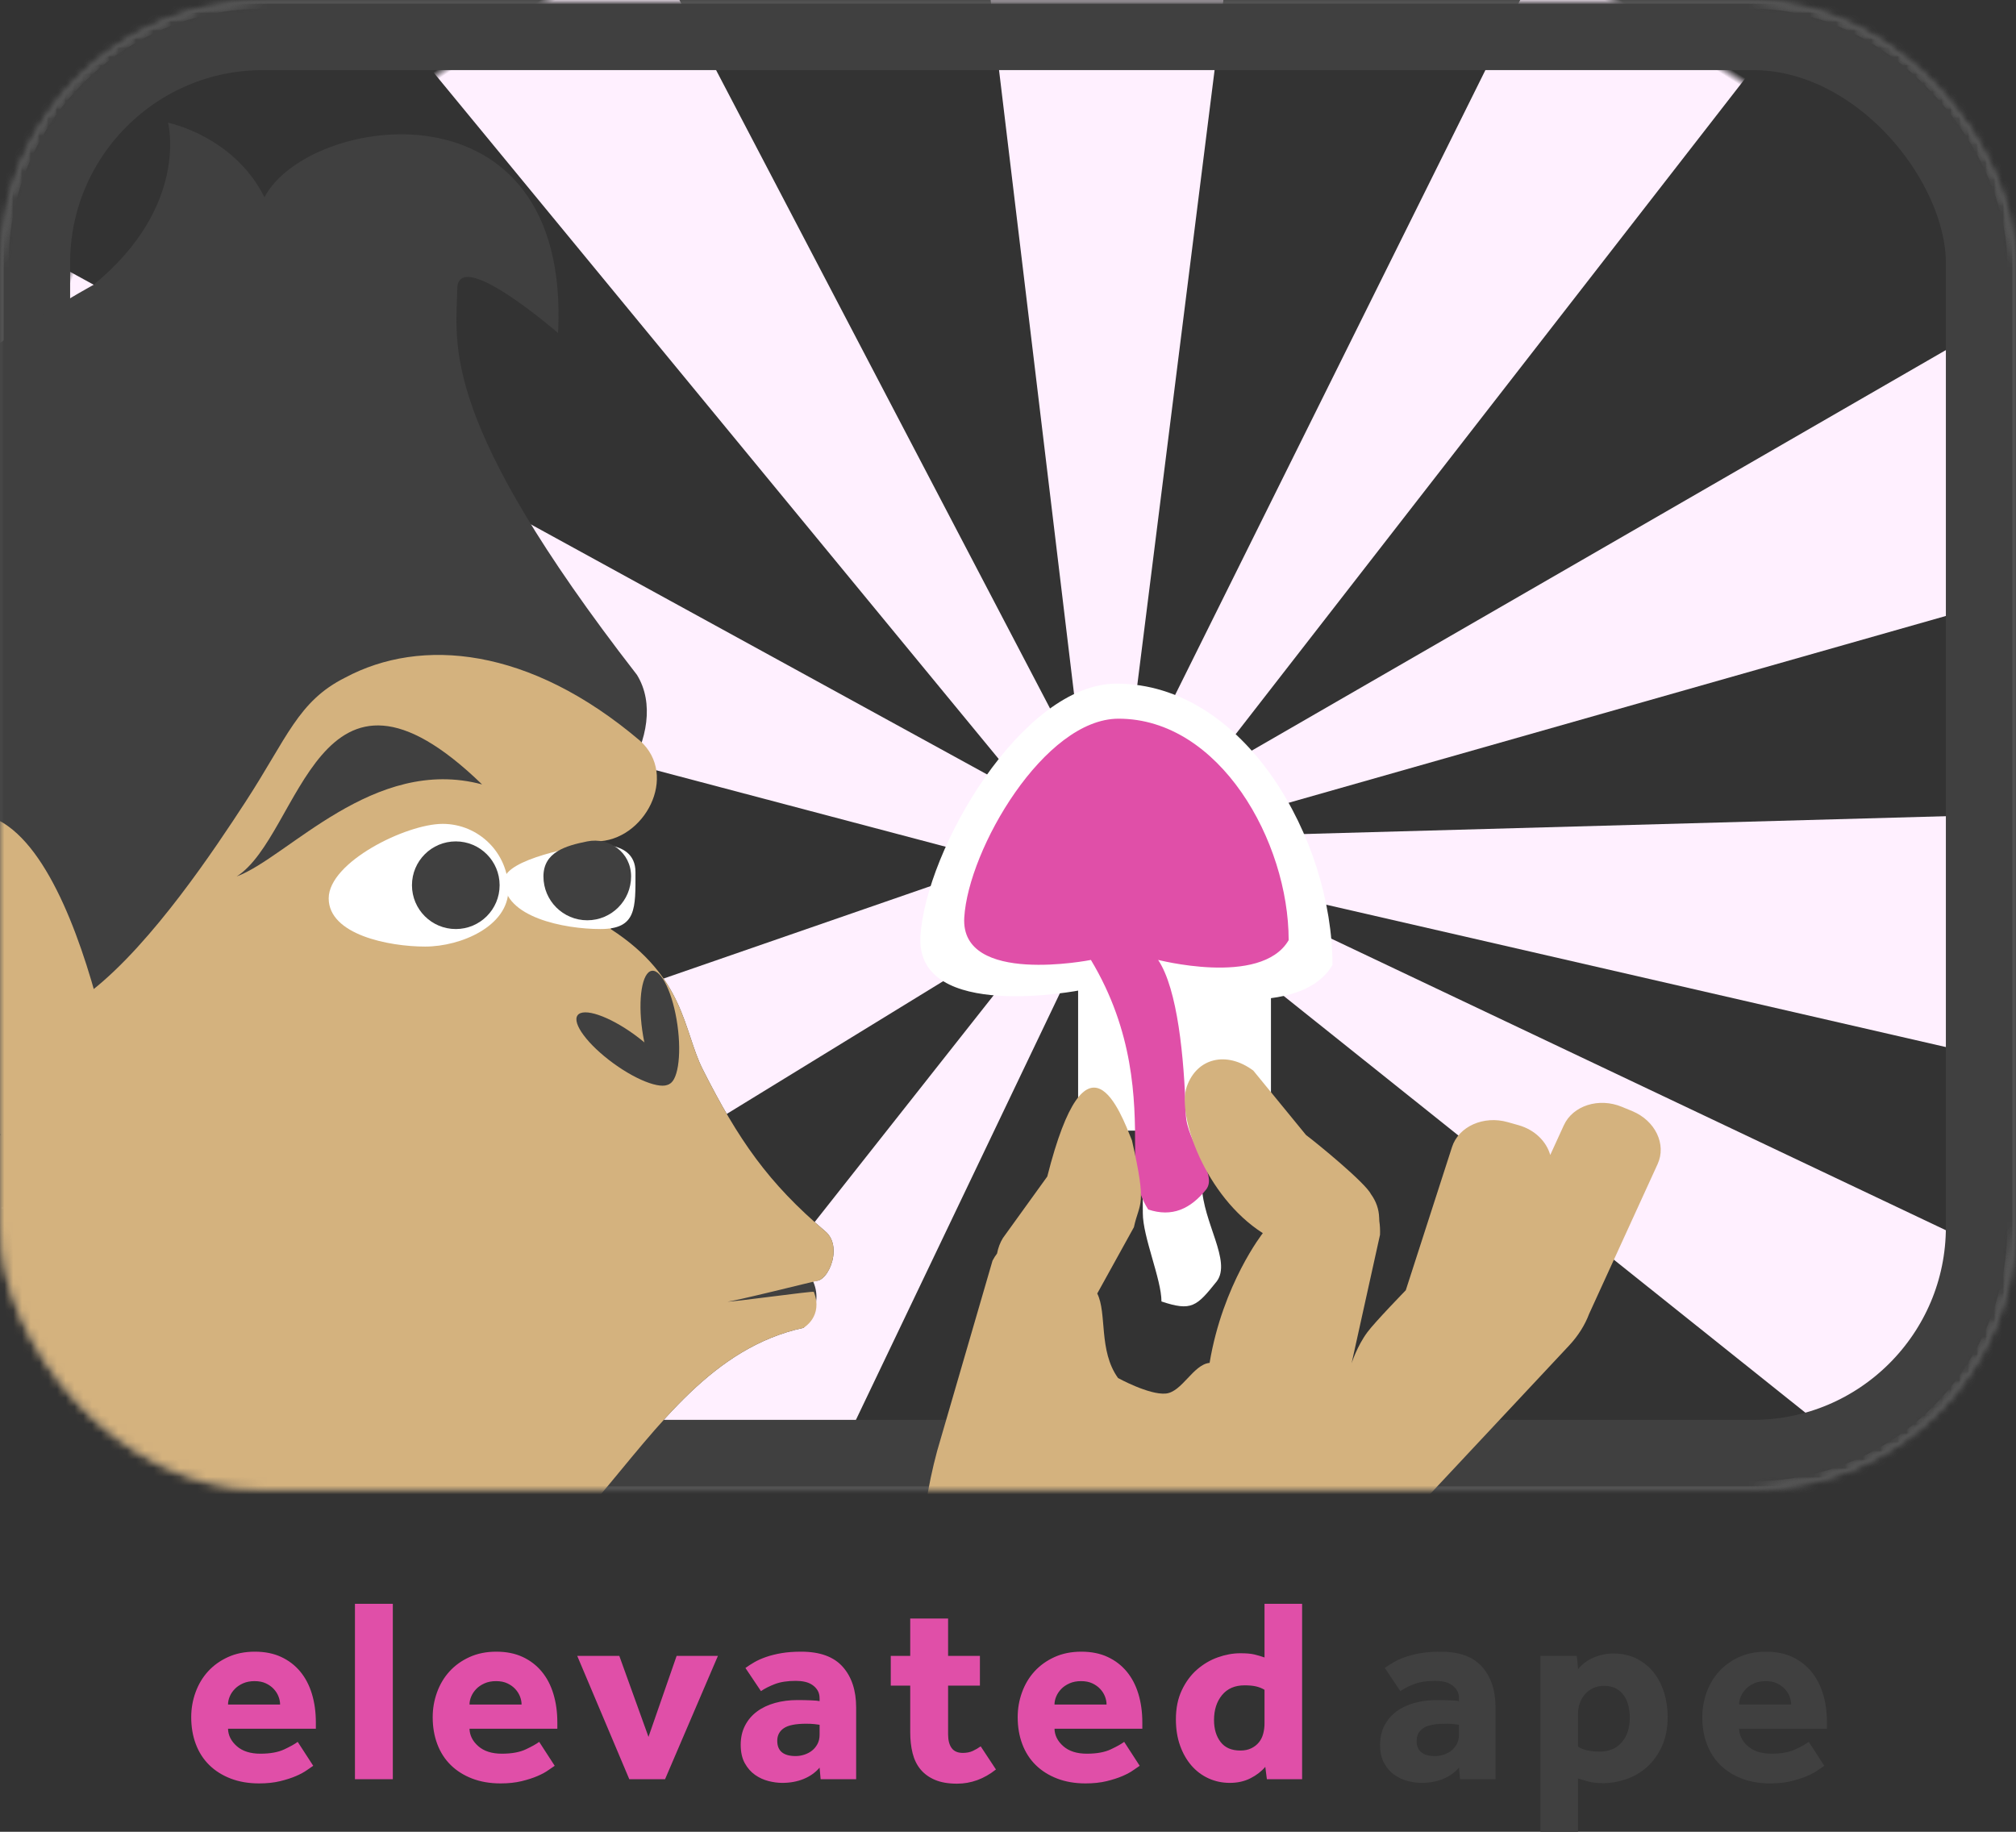 <?xml version="1.0" encoding="UTF-8" standalone="no"?>
<svg width="230px" height="209px" viewBox="0 0 230 209" version="1.1" xmlns="http://www.w3.org/2000/svg" xmlns:xlink="http://www.w3.org/1999/xlink">
    <rect x="0" y="0" width="230" height="209" fill="#333333" stroke="none"/>
    <!-- Generator: Sketch 3.8.3 (29802) - http://www.bohemiancoding.com/sketch -->
    <title>Elevated Ape</title>
    <desc>Created with Sketch.</desc>
    <defs>
        <rect id="path-1" x="0" y="-1.42108547e-14" width="230" height="170" rx="30"></rect>
        <mask id="mask-2" maskContentUnits="userSpaceOnUse" maskUnits="objectBoundingBox" x="0" y="0" width="230" height="170" fill="white">
            <use xlink:href="#path-1"></use>
        </mask>
        <mask id="mask-4" maskContentUnits="userSpaceOnUse" maskUnits="objectBoundingBox" x="0" y="0" width="230" height="170" fill="white">
            <use xlink:href="#path-1"></use>
        </mask>
        <rect id="path-5" x="0" y="-1.42108547e-14" width="230" height="170" rx="30"></rect>
        <mask id="mask-6" maskContentUnits="userSpaceOnUse" maskUnits="objectBoundingBox" x="0" y="0" width="230" height="170" fill="white">
            <use xlink:href="#path-5"></use>
        </mask>
        <path d="M19.5,49 C19.519,43.415 19.363,35.698 14.459,27.525 C14.459,27.525 -0.45,30.497 0.01,22.694 C0.471,14.89 9.149,7.75458407e-11 17.617,-1.62003744e-12 C29.137,-1.09311892e-10 37.02,13.988 37.02,25.269 C33.861,30.683 21.712,27.399 22.13,27.525 C24.353,30.86 25.092,38.635 25.288,45.122 C25.388,48.409 28.976,51.891 27.622,53.696 C25.817,55.952 23.707,56.902 21,56 C19.5,53.696 19.493,51.123 19.5,49 Z" id="path-7"></path>
    </defs>
    <g id="Page-1" stroke="none" stroke-width="1" fill="none" fill-rule="evenodd">
        <g id="Elevated-Apes-Copy" transform="translate(-54, -44)">
            <g id="Group" transform="translate(54, 44)">
                <g id="Elevated-Apes">
                    <mask id="mask-3" fill="white">
                        <use xlink:href="#path-1"></use>
                    </mask>
                    <g id="Combined-Shape" stroke="#979797" mask="url(#mask-2)" stroke-width="2">
                        <use mask="url(#mask-4)" xlink:href="#path-1"></use>
                    </g>
                    <polygon id="Rectangle-11" fill="#FFF0FF" mask="url(#mask-3)" points="104 -75 149 -75 126 108"></polygon>
                    <polygon id="Rectangle-11-Copy" fill="#FFF0FF" mask="url(#mask-3)" transform="translate(62.502, 0.004) rotate(-34) translate(-62.502, -0.004) " points="33.857 -138.677 91.147 -136.36 60.369 138.686"></polygon>
                    <polygon id="Rectangle-11-Copy-2" fill="#FFF0FF" mask="url(#mask-3)" transform="translate(71.388, 74.886) rotate(-69) translate(-71.388, -74.886) " points="52.304 7.351 90.472 -6.229 68.451 156"></polygon>
                    <polygon id="Rectangle-11-Copy-3" fill="#FFF0FF" mask="url(#mask-3)" transform="translate(179.608, 15.021) rotate(-328) translate(-179.608, -15.021) " points="155.608 -104.772 203.608 -104.772 179.074 134.814"></polygon>
                    <polygon id="Rectangle-11-Copy-4" fill="#FFF0FF" mask="url(#mask-3)" transform="translate(174.175, 75.536) rotate(-293) translate(-174.175, -75.536) " points="159.746 14.74 188.603 24.817 174.652 136.332"></polygon>
                    <polygon id="Rectangle-11-Copy-5" fill="#FFF0FF" mask="url(#mask-3)" transform="translate(173.64, 102.125) rotate(-265) translate(-173.64, -102.125) " points="159.942 50.262 187.338 47.865 172.204 156.386"></polygon>
                    <polygon id="Rectangle-11-Copy-6" fill="#FFF0FF" mask="url(#mask-3)" transform="translate(169.315, 121.634) rotate(-237) translate(-169.315, -121.634) " points="155.67 62.31 182.96 64.858 171.535 180.957"></polygon>
                    <polygon id="Rectangle-11-Copy-7" fill="#FFF0FF" mask="url(#mask-3)" transform="translate(77.82, 117.43) rotate(-116) translate(-77.82, -117.43) " points="62.087 68.01 93.553 38.665 74.486 196.195"></polygon>
                    <polygon id="Rectangle-11-Copy-8" fill="#FFF0FF" mask="url(#mask-3)" transform="translate(104.591, 131.15) rotate(-509) translate(-104.591, -131.15) " points="94.177 96.167 115.005 81.319 102.27 180.981"></polygon>
                    <g id="Combined-Shape" mask="url(#mask-3)" stroke-width="16" stroke="#404040">
                        <use mask="url(#mask-6)" xlink:href="#path-5"></use>
                    </g>
                    <g id="Ape" mask="url(#mask-3)">
                        <g transform="translate(-33, 14)">
                            <path d="M163.382,124.41 C163.406,117.317 162.593,109.341 156.364,98.96 C156.364,98.96 137.429,102.735 138.013,92.824 C138.598,82.913 149.621,64 160.376,64 C175.007,64 185.02,81.766 185.02,96.094 C181.008,102.972 165.577,98.801 166.107,98.96 C168.932,103.196 169.87,113.071 170.119,121.311 C170.245,125.485 173.533,129.908 171.814,132.2 C169.521,135.066 168.948,135.639 165.509,134.493 C165.509,131.968 163.372,127.106 163.382,124.41 Z" id="Mushroom-Stroke" fill="#FFFFFF"></path>
                            <rect id="Mask" fill="#FFFFFF" x="156" y="92" width="22" height="23"></rect>
                            <g id="Mushroom" stroke-width="1" fill="none" transform="translate(143, 68)">
                                <mask id="mask-8" fill="white">
                                    <use xlink:href="#path-7"></use>
                                </mask>
                                <use id="Rectangle-9" fill="#E04FA8" xlink:href="#path-7"></use>
                            </g>
                            <path d="M208.235,139.922 L194.835,106.585 C194.255,105.141 193.444,103.916 192.528,102.981 L180.331,88.666 C178.727,86.783 175.728,86.814 173.634,88.736 L172.686,89.606 C170.592,91.528 170.196,94.613 171.8,96.497 L174.215,99.331 C172.64,99.076 170.87,99.706 169.606,101.173 L168.762,102.152 C166.898,104.314 166.85,107.426 168.655,109.103 L181.238,120.791 C181.238,120.791 183.02,125.483 183.724,126.785 C184.665,128.524 186.174,129.912 186.174,129.912 L174.26,120.781 C173.8,120.543 173.315,120.343 172.802,120.188 L172.469,120.052 C171.538,119.651 170.592,119.577 169.658,119.752 C168.163,119.785 161.664,122.925 160.374,123.621 L151.17,125.966 C147.827,127.771 147.136,131.198 149.628,133.621 C152.12,136.044 161.858,137.002 168.439,132.819 C168.439,132.819 171.767,139.415 179.289,144.578 C178.661,146.334 180.977,148.833 180.348,150.589 C179.702,152.395 176.439,154.777 176.439,154.777 C172.652,155.485 169.223,152.777 166.699,152.85 L161.611,145.864 C159.182,144.013 160.258,143.547 152.54,141.879 C149.055,141.698 137.91,140.72 152.191,152.376 L156.412,159.927 C156.759,160.455 157.212,160.905 157.734,161.283 C157.865,161.539 158.034,161.808 158.253,162.095 L175.267,177.002 C181.572,182.307 190.567,187.494 196.73,185.261 C204.198,182.555 208.395,171.132 210.015,163.834 L208.863,142.924 C208.889,142.077 208.705,141.091 208.235,139.922 Z" id="Hand" fill="#D4B27E" transform="translate(177.561, 136.533) rotate(-295) translate(-177.561, -136.533) "></path>
                            <g id="Face" stroke-width="1" fill="none">
                                <path d="M21.169,97 C22.169,97 3.669,90.5 1.169,83.753 C-0.647,77.254 -1.331,64 6.669,59.5 C6.169,38.5 43.536,18.609 43.669,18.5 C54.669,9.5 52.169,-4.35353763e-08 52.169,-4.51028104e-16 C52.169,-4.51028104e-16 59.669,1.5 63.169,8.5 C68.169,-1 98.169,-5.5 96.669,24 C96.669,24 85.169,14 85.169,19 C85.019,25.449 83.169,34 105.669,63 C109.669,69.5 102.169,80 96.669,80 C97.755,81.897 105.169,84.5 102.669,92 C111.169,97.5 110.953,103.606 113.169,108 C117.24,116.068 120.669,121 127.169,126.5 C129.382,128.372 127.169,133 125.669,132 C127.169,135 124.669,137.5 124.669,137.5 C104,142 100.169,173 72.669,172.5 C46.889,172.5 13.169,145 11.669,122 C10.55,114.521 12.669,104.5 21.169,97 Z" id="Rectangle-1" fill="#404040"></path>
                                <path d="M41.169,117 C42.169,117 24.5,117 21.169,103.753 C19.353,97.254 18.669,84 26.669,79.5 C41.169,73 47,114 47,114 C51,120.5 43.5,121 41.169,117 Z" id="Rectangle-1-Copy-2" fill="#D4B27E"></path>
                                <path d="M22.5,115.894 C23.5,115.894 35.5,123.5 43.5,99 C50.423,93.546 57.55,82.796 61,77.5 C65.774,70.173 67,66 72.39,63.308 C81.034,58.687 93.384,59.796 106,70.5 C110.5,74.5 106.5,82 101,82 C102.085,83.897 105.169,84.5 102.669,92 C111.169,97.5 110.953,103.606 113.169,108 C117.24,116.068 120.669,121 127.169,126.5 C129.118,128.149 127.634,131.935 126.228,132.132 C126.037,132.159 116.179,134.619 116,134.5 C116.067,134.633 125.794,133.265 125.846,133.396 C126.952,136.217 124.669,137.5 124.669,137.5 C104,142 100.169,173 72.669,172.5 C46.889,172.5 13.169,145 11.669,122 C10.55,114.521 14,123.394 22.5,115.894 Z" id="Rectangle-1-Copy" fill="#D4B27E"></path>
                                <path d="M59.404,85.02 C67.063,80.879 70.568,56.999 88.068,76.499 C75.962,72.327 65.393,83.269 59.404,85.02 Z" id="Rectangle-1-Copy-3" fill="#404040" transform="translate(73.736, 76.978) rotate(-4) translate(-73.736, -76.978) "></path>
                                <path d="M81.5,94 C85.642,94 91,91.642 91,87.5 C91,83.358 87.642,80 83.5,80 C79.358,80 70.5,84.358 70.5,88.5 C70.5,92.642 77.358,94 81.5,94 Z" id="Oval-1" fill="#FFFFFF"></path>
                                <path d="M101.5,92 C105.642,92 105.5,89.642 105.5,85.5 C105.5,81.358 99.5,82.5 99.5,82.5 C99.5,82.5 90.5,83.931 90.5,86.5 C90.5,90.642 97.358,92 101.5,92 Z" id="Oval-1-Copy" fill="#FFFFFF"></path>
                                <circle id="Oval-2" fill="#404040" cx="85" cy="87" r="5"></circle>
                                <path d="M100,91 C102.761,91 105,88.761 105,86 C105,83.239 102.5,81.5 100,82 C97.5,82.5 95,83.239 95,86 C95,88.761 97.239,91 100,91 Z" id="Oval-2-Copy" fill="#404040"></path>
                                <g id="Nose" transform="translate(105.632, 103.071) rotate(17) translate(-105.632, -103.071) translate(98.132, 95.571)" fill="#404040">
                                    <ellipse id="Oval-11-Copy" transform="translate(6.885, 10.426) rotate(-341) translate(-6.885, -10.426) " cx="6.885" cy="10.426" rx="6.545" ry="2.03"></ellipse>
                                    <ellipse id="Oval-11-Copy-2" transform="translate(10.082, 6.893) rotate(-295) translate(-10.082, -6.893) " cx="10.082" cy="6.893" rx="6.545" ry="2.03"></ellipse>
                                </g>
                            </g>
                        </g>
                    </g>
                </g>
                <path d="M166.45,201.68 C165.97,202.24 165.365,202.67 164.635,202.97 C163.905,203.27 163.09,203.42 162.19,203.42 C161.69,203.42 161.165,203.35 160.615,203.21 C160.065,203.07 159.555,202.835 159.085,202.505 C158.615,202.175 158.225,201.73 157.915,201.17 C157.605,200.61 157.45,199.91 157.45,199.07 C157.45,198.25 157.615,197.52 157.945,196.88 C158.275,196.24 158.73,195.705 159.31,195.275 C159.89,194.845 160.575,194.52 161.365,194.3 C162.155,194.08 163.01,193.97 163.93,193.97 C164.43,193.97 164.935,193.98 165.445,194 C165.955,194.02 166.29,194.05 166.45,194.09 L166.45,193.79 C166.45,193.43 166.375,193.125 166.225,192.875 C166.075,192.625 165.875,192.415 165.625,192.245 C165.375,192.075 165.09,191.955 164.77,191.885 C164.45,191.815 164.11,191.78 163.75,191.78 C162.79,191.78 161.995,191.9 161.365,192.14 C160.735,192.38 160.2,192.65 159.76,192.95 L157.99,190.31 C158.29,190.09 158.63,189.87 159.01,189.65 C159.39,189.43 159.84,189.23 160.36,189.05 C160.88,188.87 161.465,188.725 162.115,188.615 C162.765,188.505 163.51,188.45 164.35,188.45 C166.49,188.45 168.07,189.025 169.09,190.175 C170.11,191.325 170.62,192.87 170.62,194.81 L170.62,203 L166.57,203 L166.45,201.68 Z M166.45,196.79 C166.35,196.77 166.16,196.745 165.88,196.715 C165.6,196.685 165.28,196.67 164.92,196.67 C163.72,196.67 162.87,196.84 162.37,197.18 C161.87,197.52 161.62,198 161.62,198.62 C161.62,199.78 162.32,200.36 163.72,200.36 C164.06,200.36 164.395,200.305 164.725,200.195 C165.055,200.085 165.345,199.93 165.595,199.73 C165.845,199.53 166.05,199.28 166.21,198.98 C166.37,198.68 166.45,198.33 166.45,197.93 L166.45,196.79 Z M175.74,188.93 L179.88,188.93 C179.92,189.19 179.95,189.445 179.97,189.695 C179.99,189.945 180.01,190.2 180.03,190.46 C180.49,189.88 181.08,189.435 181.8,189.125 C182.52,188.815 183.27,188.66 184.05,188.66 C185.07,188.66 185.97,188.86 186.75,189.26 C187.53,189.66 188.18,190.195 188.7,190.865 C189.22,191.535 189.61,192.305 189.87,193.175 C190.13,194.045 190.26,194.94 190.26,195.86 C190.26,197.16 190.04,198.29 189.6,199.25 C189.16,200.21 188.59,201 187.89,201.62 C187.19,202.24 186.4,202.7 185.52,203 C184.64,203.3 183.77,203.45 182.91,203.45 C182.23,203.45 181.67,203.39 181.23,203.27 C180.79,203.15 180.39,203.03 180.03,202.91 L180.03,209 L175.74,209 L175.74,188.93 Z M180.03,199.28 C180.59,199.66 181.42,199.85 182.52,199.85 C183.58,199.85 184.415,199.495 185.025,198.785 C185.635,198.075 185.94,197.13 185.94,195.95 C185.94,195.49 185.885,195.04 185.775,194.6 C185.665,194.16 185.495,193.775 185.265,193.445 C185.035,193.115 184.735,192.85 184.365,192.65 C183.995,192.45 183.54,192.35 183,192.35 C182.52,192.35 182.095,192.44 181.725,192.62 C181.355,192.8 181.045,193.04 180.795,193.34 C180.545,193.64 180.355,193.98 180.225,194.36 C180.095,194.74 180.03,195.13 180.03,195.53 L180.03,199.28 Z M208.13,201.47 C207.97,201.57 207.73,201.735 207.41,201.965 C207.09,202.195 206.675,202.42 206.165,202.64 C205.655,202.86 205.05,203.055 204.35,203.225 C203.65,203.395 202.85,203.48 201.95,203.48 C200.75,203.48 199.67,203.295 198.71,202.925 C197.75,202.555 196.935,202.04 196.265,201.38 C195.595,200.72 195.085,199.925 194.735,198.995 C194.385,198.065 194.21,197.04 194.21,195.92 C194.21,194.94 194.375,193.995 194.705,193.085 C195.035,192.175 195.51,191.38 196.13,190.7 C196.75,190.02 197.51,189.475 198.41,189.065 C199.31,188.655 200.33,188.45 201.47,188.45 C202.61,188.45 203.61,188.65 204.47,189.05 C205.33,189.45 206.055,190.005 206.645,190.715 C207.235,191.425 207.68,192.275 207.98,193.265 C208.28,194.255 208.43,195.34 208.43,196.52 L208.43,197.24 L198.41,197.24 C198.43,198 198.765,198.665 199.415,199.235 C200.065,199.805 200.96,200.09 202.1,200.09 C203.22,200.09 204.13,199.925 204.83,199.595 C205.53,199.265 206.04,198.98 206.36,198.74 L208.13,201.47 Z M204.35,194.48 C204.35,194.18 204.29,193.875 204.17,193.565 C204.05,193.255 203.87,192.97 203.63,192.71 C203.39,192.45 203.09,192.235 202.73,192.065 C202.37,191.895 201.94,191.81 201.44,191.81 C200.94,191.81 200.5,191.895 200.12,192.065 C199.74,192.235 199.425,192.45 199.175,192.71 C198.925,192.97 198.735,193.255 198.605,193.565 C198.475,193.875 198.41,194.18 198.41,194.48 L204.35,194.48 Z" id="ape" fill="#404040"></path>
                <path d="M35.735,201.47 C35.575,201.57 35.335,201.735 35.015,201.965 C34.695,202.195 34.28,202.42 33.77,202.64 C33.26,202.86 32.655,203.055 31.955,203.225 C31.255,203.395 30.455,203.48 29.555,203.48 C28.355,203.48 27.275,203.295 26.315,202.925 C25.355,202.555 24.54,202.04 23.87,201.38 C23.2,200.72 22.69,199.925 22.34,198.995 C21.99,198.065 21.815,197.04 21.815,195.92 C21.815,194.94 21.98,193.995 22.31,193.085 C22.64,192.175 23.115,191.38 23.735,190.7 C24.355,190.02 25.115,189.475 26.015,189.065 C26.915,188.655 27.935,188.45 29.075,188.45 C30.215,188.45 31.215,188.65 32.075,189.05 C32.935,189.45 33.66,190.005 34.25,190.715 C34.84,191.425 35.285,192.275 35.585,193.265 C35.885,194.255 36.035,195.34 36.035,196.52 L36.035,197.24 L26.015,197.24 C26.035,198 26.37,198.665 27.02,199.235 C27.67,199.805 28.565,200.09 29.705,200.09 C30.825,200.09 31.735,199.925 32.435,199.595 C33.135,199.265 33.645,198.98 33.965,198.74 L35.735,201.47 Z M31.955,194.48 C31.955,194.18 31.895,193.875 31.775,193.565 C31.655,193.255 31.475,192.97 31.235,192.71 C30.995,192.45 30.695,192.235 30.335,192.065 C29.975,191.895 29.545,191.81 29.045,191.81 C28.545,191.81 28.105,191.895 27.725,192.065 C27.345,192.235 27.03,192.45 26.78,192.71 C26.53,192.97 26.34,193.255 26.21,193.565 C26.08,193.875 26.015,194.18 26.015,194.48 L31.955,194.48 Z M40.495,182.99 L44.815,182.99 L44.815,203 L40.495,203 L40.495,182.99 Z M63.285,201.47 C63.125,201.57 62.885,201.735 62.565,201.965 C62.245,202.195 61.83,202.42 61.32,202.64 C60.81,202.86 60.205,203.055 59.505,203.225 C58.805,203.395 58.005,203.48 57.105,203.48 C55.905,203.48 54.825,203.295 53.865,202.925 C52.905,202.555 52.09,202.04 51.42,201.38 C50.75,200.72 50.24,199.925 49.89,198.995 C49.54,198.065 49.365,197.04 49.365,195.92 C49.365,194.94 49.53,193.995 49.86,193.085 C50.19,192.175 50.665,191.38 51.285,190.7 C51.905,190.02 52.665,189.475 53.565,189.065 C54.465,188.655 55.485,188.45 56.625,188.45 C57.765,188.45 58.765,188.65 59.625,189.05 C60.485,189.45 61.21,190.005 61.8,190.715 C62.39,191.425 62.835,192.275 63.135,193.265 C63.435,194.255 63.585,195.34 63.585,196.52 L63.585,197.24 L53.565,197.24 C53.585,198 53.92,198.665 54.57,199.235 C55.22,199.805 56.115,200.09 57.255,200.09 C58.375,200.09 59.285,199.925 59.985,199.595 C60.685,199.265 61.195,198.98 61.515,198.74 L63.285,201.47 Z M59.505,194.48 C59.505,194.18 59.445,193.875 59.325,193.565 C59.205,193.255 59.025,192.97 58.785,192.71 C58.545,192.45 58.245,192.235 57.885,192.065 C57.525,191.895 57.095,191.81 56.595,191.81 C56.095,191.81 55.655,191.895 55.275,192.065 C54.895,192.235 54.58,192.45 54.33,192.71 C54.08,192.97 53.89,193.255 53.76,193.565 C53.63,193.875 53.565,194.18 53.565,194.48 L59.505,194.48 Z M65.855,188.93 L70.655,188.93 L73.985,198.17 L77.195,188.93 L81.905,188.93 L75.875,203 L71.795,203 L65.855,188.93 Z M93.505,201.68 C93.025,202.24 92.42,202.67 91.69,202.97 C90.96,203.27 90.145,203.42 89.245,203.42 C88.745,203.42 88.22,203.35 87.67,203.21 C87.12,203.07 86.61,202.835 86.14,202.505 C85.67,202.175 85.28,201.73 84.97,201.17 C84.66,200.61 84.505,199.91 84.505,199.07 C84.505,198.25 84.67,197.52 85,196.88 C85.33,196.24 85.785,195.705 86.365,195.275 C86.945,194.845 87.63,194.52 88.42,194.3 C89.21,194.08 90.065,193.97 90.985,193.97 C91.485,193.97 91.99,193.98 92.5,194 C93.01,194.02 93.345,194.05 93.505,194.09 L93.505,193.79 C93.505,193.43 93.43,193.125 93.28,192.875 C93.13,192.625 92.93,192.415 92.68,192.245 C92.43,192.075 92.145,191.955 91.825,191.885 C91.505,191.815 91.165,191.78 90.805,191.78 C89.845,191.78 89.05,191.9 88.42,192.14 C87.79,192.38 87.255,192.65 86.815,192.95 L85.045,190.31 C85.345,190.09 85.685,189.87 86.065,189.65 C86.445,189.43 86.895,189.23 87.415,189.05 C87.935,188.87 88.52,188.725 89.17,188.615 C89.82,188.505 90.565,188.45 91.405,188.45 C93.545,188.45 95.125,189.025 96.145,190.175 C97.165,191.325 97.675,192.87 97.675,194.81 L97.675,203 L93.625,203 L93.505,201.68 Z M93.505,196.79 C93.405,196.77 93.215,196.745 92.935,196.715 C92.655,196.685 92.335,196.67 91.975,196.67 C90.775,196.67 89.925,196.84 89.425,197.18 C88.925,197.52 88.675,198 88.675,198.62 C88.675,199.78 89.375,200.36 90.775,200.36 C91.115,200.36 91.45,200.305 91.78,200.195 C92.11,200.085 92.4,199.93 92.65,199.73 C92.9,199.53 93.105,199.28 93.265,198.98 C93.425,198.68 93.505,198.33 93.505,197.93 L93.505,196.79 Z M103.845,192.32 L101.625,192.32 L101.625,188.93 L103.845,188.93 L103.845,184.67 L108.165,184.67 L108.165,188.93 L111.795,188.93 L111.795,192.32 L108.165,192.32 L108.165,197.87 C108.165,198.55 108.3,199.075 108.57,199.445 C108.84,199.815 109.265,200 109.845,200 C110.285,200 110.665,199.925 110.985,199.775 C111.305,199.625 111.605,199.45 111.885,199.25 L113.625,201.89 C112.265,202.97 110.785,203.51 109.185,203.51 C108.185,203.51 107.345,203.365 106.665,203.075 C105.985,202.785 105.435,202.385 105.015,201.875 C104.595,201.365 104.295,200.75 104.115,200.03 C103.935,199.31 103.845,198.51 103.845,197.63 L103.845,192.32 Z M130.025,201.47 C129.865,201.57 129.625,201.735 129.305,201.965 C128.985,202.195 128.57,202.42 128.06,202.64 C127.55,202.86 126.945,203.055 126.245,203.225 C125.545,203.395 124.745,203.48 123.845,203.48 C122.645,203.48 121.565,203.295 120.605,202.925 C119.645,202.555 118.83,202.04 118.16,201.38 C117.49,200.72 116.98,199.925 116.63,198.995 C116.28,198.065 116.105,197.04 116.105,195.92 C116.105,194.94 116.27,193.995 116.6,193.085 C116.93,192.175 117.405,191.38 118.025,190.7 C118.645,190.02 119.405,189.475 120.305,189.065 C121.205,188.655 122.225,188.45 123.365,188.45 C124.505,188.45 125.505,188.65 126.365,189.05 C127.225,189.45 127.95,190.005 128.54,190.715 C129.13,191.425 129.575,192.275 129.875,193.265 C130.175,194.255 130.325,195.34 130.325,196.52 L130.325,197.24 L120.305,197.24 C120.325,198 120.66,198.665 121.31,199.235 C121.96,199.805 122.855,200.09 123.995,200.09 C125.115,200.09 126.025,199.925 126.725,199.595 C127.425,199.265 127.935,198.98 128.255,198.74 L130.025,201.47 Z M126.245,194.48 C126.245,194.18 126.185,193.875 126.065,193.565 C125.945,193.255 125.765,192.97 125.525,192.71 C125.285,192.45 124.985,192.235 124.625,192.065 C124.265,191.895 123.835,191.81 123.335,191.81 C122.835,191.81 122.395,191.895 122.015,192.065 C121.635,192.235 121.32,192.45 121.07,192.71 C120.82,192.97 120.63,193.255 120.5,193.565 C120.37,193.875 120.305,194.18 120.305,194.48 L126.245,194.48 Z M144.355,201.59 C143.915,202.11 143.35,202.545 142.66,202.895 C141.97,203.245 141.185,203.42 140.305,203.42 C139.445,203.42 138.64,203.25 137.89,202.91 C137.14,202.57 136.49,202.085 135.94,201.455 C135.39,200.825 134.955,200.065 134.635,199.175 C134.315,198.285 134.155,197.28 134.155,196.16 C134.155,194.9 134.38,193.795 134.83,192.845 C135.28,191.895 135.86,191.11 136.57,190.49 C137.28,189.87 138.07,189.405 138.94,189.095 C139.81,188.785 140.665,188.63 141.505,188.63 C142.185,188.63 142.715,188.675 143.095,188.765 C143.475,188.855 143.865,188.97 144.265,189.11 L144.265,182.99 L148.555,182.99 L148.555,203 L144.535,203 L144.355,201.59 Z M144.265,192.8 C143.965,192.62 143.64,192.49 143.29,192.41 C142.94,192.33 142.505,192.29 141.985,192.29 C140.885,192.29 140.03,192.66 139.42,193.4 C138.81,194.14 138.505,195.09 138.505,196.25 C138.505,197.27 138.755,198.105 139.255,198.755 C139.755,199.405 140.505,199.73 141.505,199.73 C141.985,199.73 142.4,199.645 142.75,199.475 C143.1,199.305 143.39,199.08 143.62,198.8 C143.85,198.52 144.015,198.19 144.115,197.81 C144.215,197.43 144.265,197.04 144.265,196.64 L144.265,192.8 Z" id="elevated" fill="#E04FA8"></path>
            </g>
        </g>
    </g>
</svg>